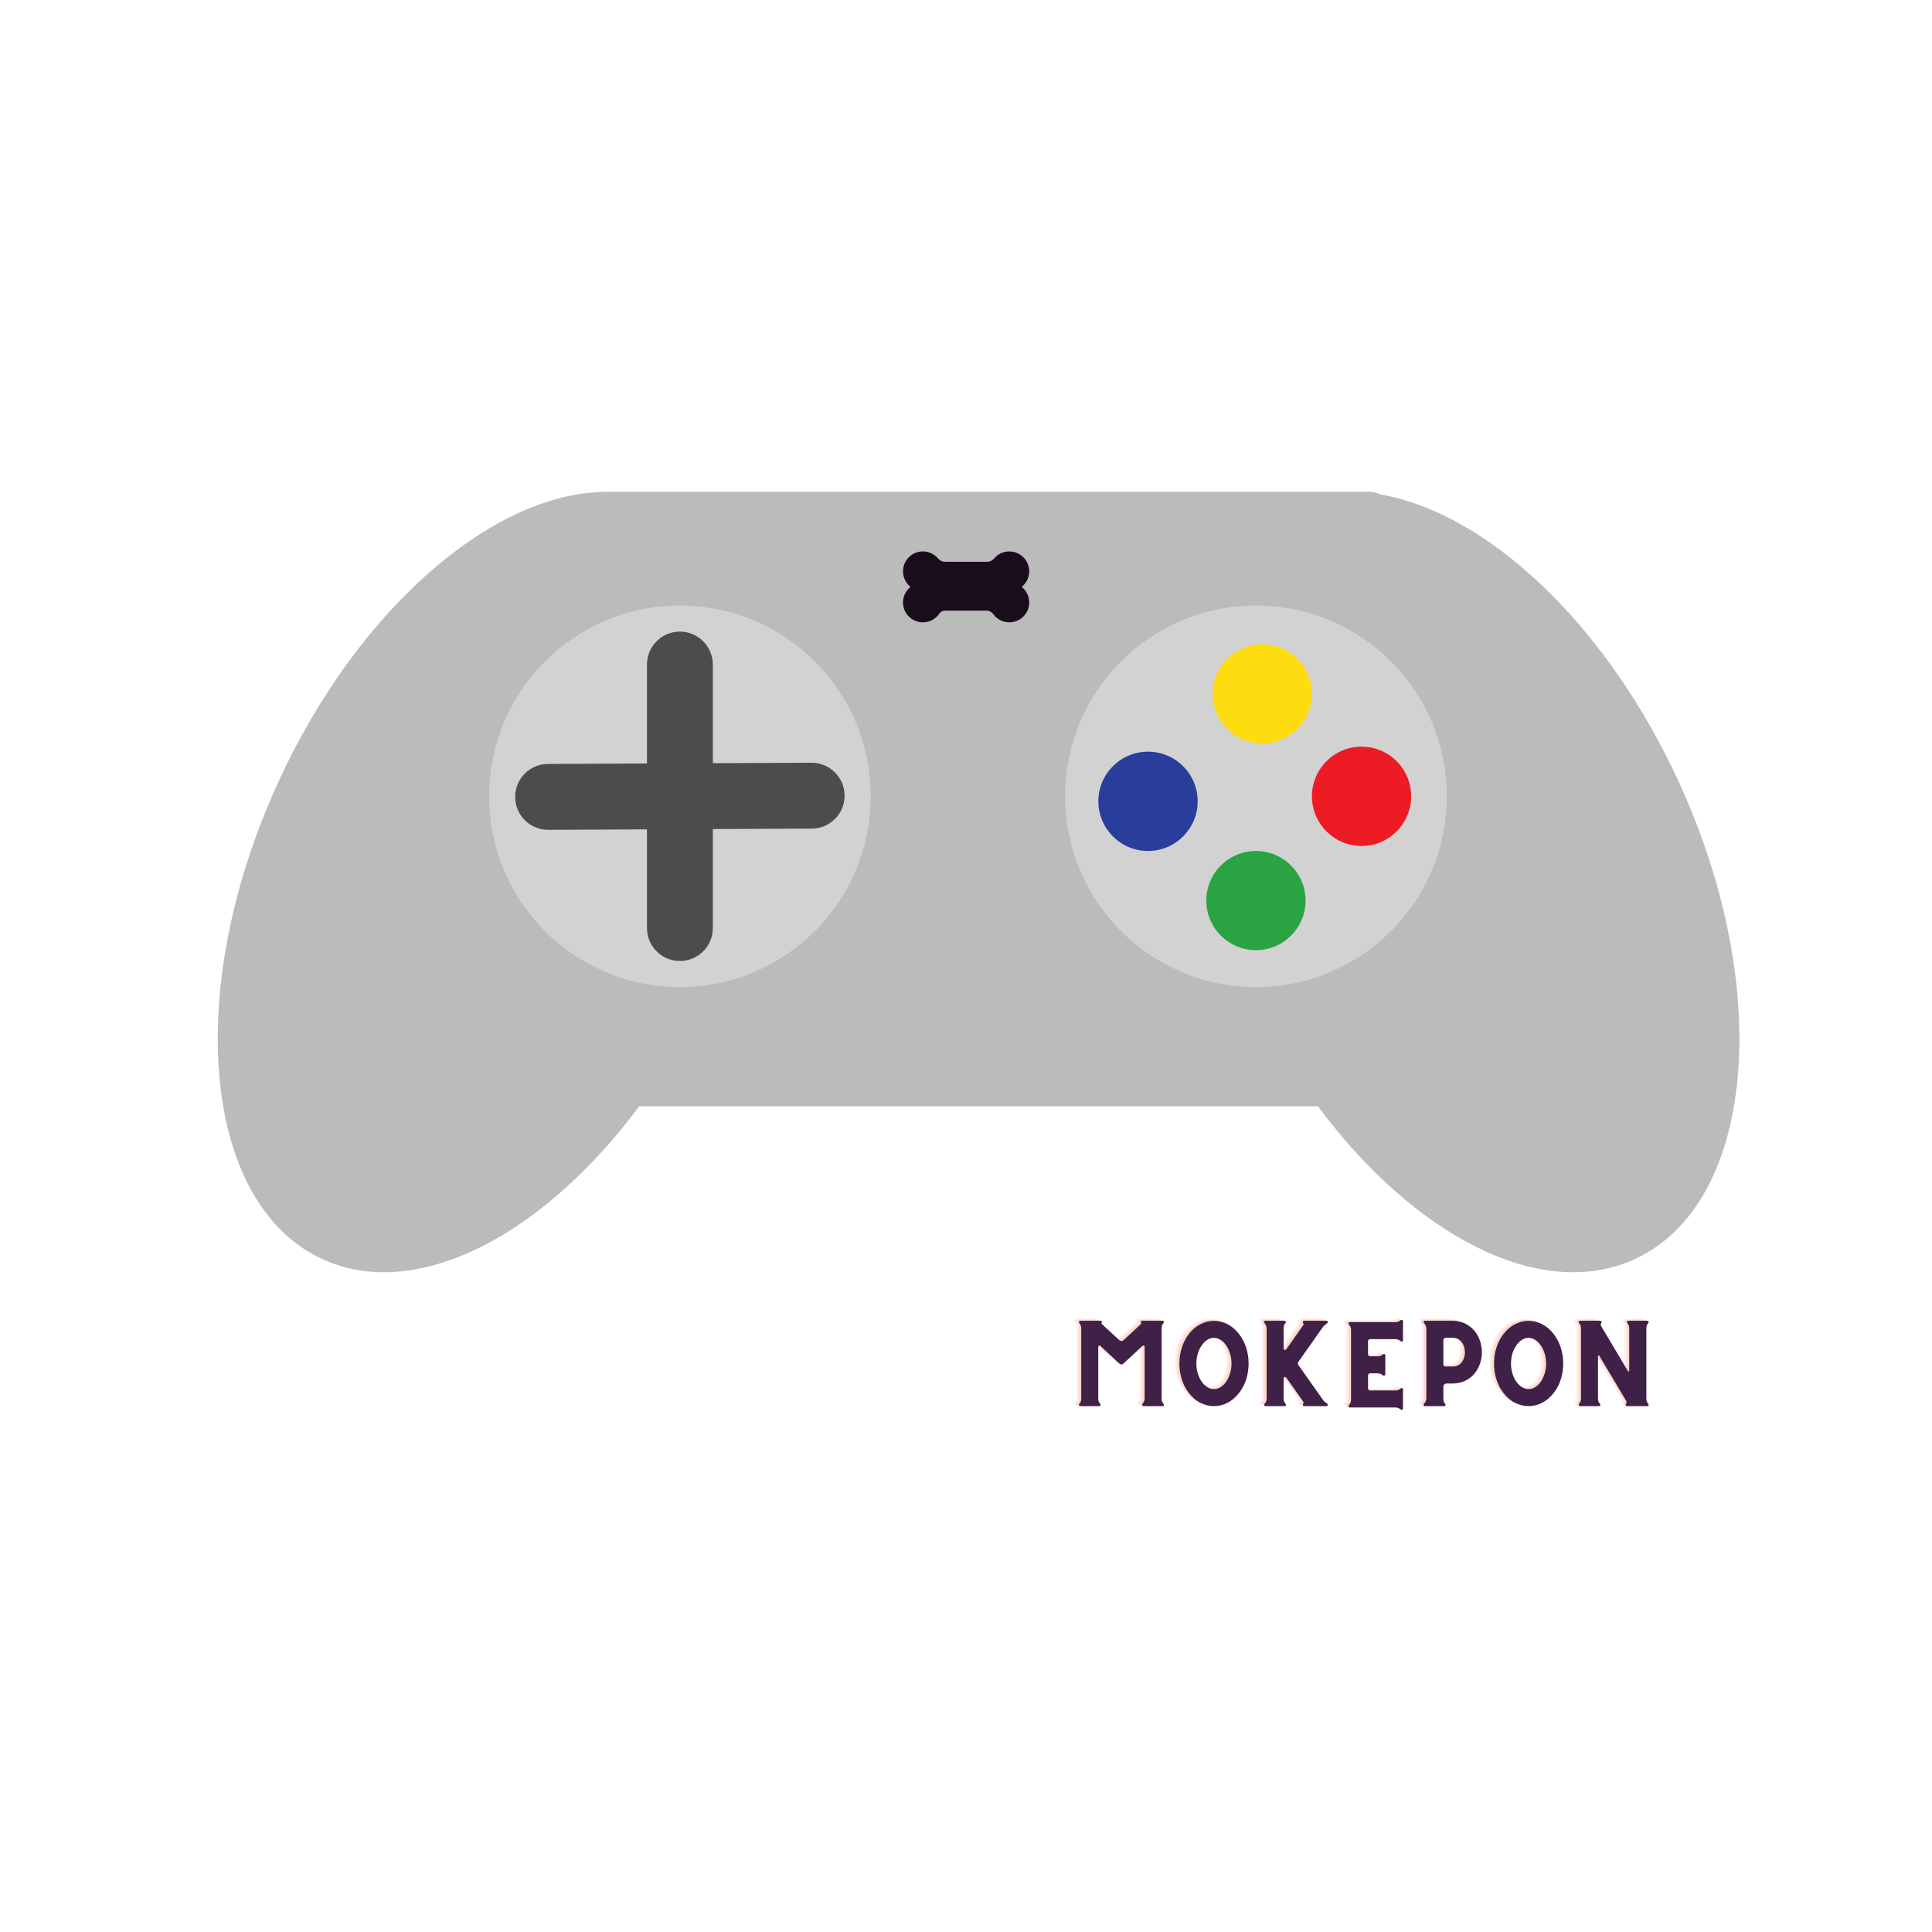<svg xmlns="http://www.w3.org/2000/svg" xmlns:xlink="http://www.w3.org/1999/xlink" width="1080" zoomAndPan="magnify" viewBox="0 0 810 810" height="1080" preserveAspectRatio="xMidYMid meet" version="1.0"><defs><g/><clipPath id="id1"><path d="M 91 206.125 L 730 206.125 L 730 534 L 91 534 Z M 91 206.125 " clip-rule="nonzero"/></clipPath><clipPath id="id2"><path d="M 378.035 231 L 432 231 L 432 261 L 378.035 261 Z M 378.035 231 " clip-rule="nonzero"/></clipPath></defs><g clip-path="url(#id1)"><path fill="#bcbbbc" d="M 703.973 328.105 C 673.297 261.145 623.109 214.875 578.703 207.309 C 577.242 206.609 575.684 206.199 574.031 206.199 L 253.121 206.199 L 252.742 206.23 C 205.855 207.375 149.754 255.586 116.57 328.105 C 76.586 415.438 84.945 504.93 135.262 527.941 C 174.453 545.895 227.566 518.215 268 463.809 L 552.543 463.809 C 592.977 518.215 646.09 545.895 685.281 527.941 C 735.598 504.93 743.957 415.438 703.973 328.105 " fill-opacity="1" fill-rule="nonzero"/></g><path fill="#d3d2d2" d="M 365.039 333.859 C 365.039 378.031 329.219 413.816 285.035 413.816 C 240.852 413.816 205.062 378.031 205.062 333.859 C 205.062 289.684 240.852 253.867 285.035 253.867 C 329.219 253.867 365.039 289.684 365.039 333.859 " fill-opacity="1" fill-rule="nonzero"/><path fill="#d3d2d2" d="M 606.578 333.859 C 606.578 378.031 570.758 413.816 526.574 413.816 C 482.395 413.816 446.57 378.031 446.57 333.859 C 446.57 289.684 482.395 253.867 526.574 253.867 C 570.758 253.867 606.578 289.684 606.578 333.859 " fill-opacity="1" fill-rule="nonzero"/><path fill="#fddd0f" d="M 550.031 290.891 C 550.031 302.395 540.719 311.707 529.215 311.707 C 517.738 311.707 508.426 302.395 508.426 290.891 C 508.426 279.418 517.738 270.109 529.215 270.109 C 540.719 270.109 550.031 279.418 550.031 290.891 " fill-opacity="1" fill-rule="nonzero"/><path fill="#2aa442" d="M 547.363 377.555 C 547.363 389.059 538.051 398.371 526.574 398.371 C 515.07 398.371 505.754 389.059 505.754 377.555 C 505.754 366.082 515.07 356.773 526.574 356.773 C 538.051 356.773 547.363 366.082 547.363 377.555 " fill-opacity="1" fill-rule="nonzero"/><path fill="#293d9b" d="M 502.133 335.957 C 502.133 347.43 492.785 356.773 481.312 356.773 C 469.805 356.773 460.492 347.43 460.492 335.957 C 460.492 324.453 469.805 315.141 481.312 315.141 C 492.785 315.141 502.133 324.453 502.133 335.957 " fill-opacity="1" fill-rule="nonzero"/><path fill="#ec1b24" d="M 591.641 333.859 C 591.641 345.332 582.328 354.676 570.852 354.676 C 559.348 354.676 550.031 345.332 550.031 333.859 C 550.031 322.355 559.348 313.043 570.852 313.043 C 582.328 313.043 591.641 322.355 591.641 333.859 " fill-opacity="1" fill-rule="nonzero"/><path fill="#4e4b4c" d="M 340.277 319.781 L 340.215 319.781 L 298.863 319.969 L 298.863 278.625 C 298.863 270.996 292.664 264.801 285.035 264.801 C 277.406 264.801 271.242 270.996 271.242 278.625 L 271.242 320.098 L 229.727 320.289 C 222.102 320.32 215.934 326.516 215.996 334.145 C 215.996 341.773 222.195 347.906 229.793 347.906 L 229.855 347.906 L 271.242 347.715 L 271.242 389.094 C 271.242 396.719 277.406 402.887 285.035 402.887 C 292.664 402.887 298.863 396.719 298.863 389.094 L 298.863 347.586 L 340.344 347.398 C 347.973 347.363 354.137 341.168 354.105 333.539 C 354.043 325.945 347.875 319.781 340.277 319.781 " fill-opacity="1" fill-rule="nonzero"/><g clip-path="url(#id2)"><path fill="#190d1b" d="M 428.348 246.051 C 428.801 245.688 429.215 245.281 429.586 244.832 C 429.957 244.383 430.277 243.898 430.547 243.383 C 430.816 242.863 431.031 242.324 431.188 241.766 C 431.344 241.203 431.438 240.633 431.477 240.051 C 431.512 239.469 431.488 238.887 431.406 238.312 C 431.32 237.734 431.176 237.172 430.973 236.625 C 430.773 236.082 430.516 235.562 430.203 235.066 C 429.891 234.574 429.535 234.121 429.125 233.703 C 428.719 233.285 428.273 232.914 427.789 232.59 C 427.305 232.266 426.793 231.996 426.254 231.781 C 425.711 231.562 425.152 231.406 424.582 231.309 C 424.008 231.207 423.43 231.168 422.848 231.191 C 422.266 231.211 421.691 231.293 421.125 231.438 C 420.562 231.578 420.016 231.777 419.492 232.035 C 418.969 232.293 418.48 232.598 418.02 232.957 C 417.562 233.316 417.145 233.723 416.773 234.168 C 416.41 234.602 415.973 234.938 415.461 235.176 C 414.949 235.414 414.414 235.535 413.848 235.535 L 396.18 235.535 C 395.633 235.535 395.113 235.422 394.617 235.188 C 394.121 234.957 393.699 234.629 393.348 234.207 C 392.977 233.758 392.562 233.352 392.105 232.988 C 391.648 232.625 391.156 232.312 390.633 232.055 C 390.113 231.793 389.566 231.594 389.004 231.445 C 388.438 231.301 387.863 231.215 387.281 231.191 C 386.695 231.168 386.117 231.203 385.543 231.301 C 384.965 231.398 384.406 231.555 383.863 231.766 C 383.32 231.98 382.809 232.25 382.32 232.574 C 381.836 232.895 381.387 233.266 380.977 233.684 C 380.57 234.102 380.207 234.555 379.895 235.047 C 379.582 235.539 379.324 236.059 379.117 236.609 C 378.914 237.156 378.77 237.719 378.684 238.293 C 378.598 238.871 378.574 239.453 378.609 240.035 C 378.645 240.617 378.738 241.191 378.895 241.754 C 379.051 242.316 379.266 242.855 379.535 243.375 C 379.805 243.895 380.125 244.379 380.496 244.828 C 380.867 245.277 381.281 245.688 381.738 246.051 C 381.27 246.422 380.844 246.84 380.465 247.305 C 380.086 247.77 379.758 248.27 379.488 248.805 C 379.215 249.336 379.004 249.895 378.852 250.477 C 378.699 251.055 378.613 251.645 378.59 252.246 C 378.566 252.844 378.605 253.438 378.707 254.031 C 378.812 254.621 378.977 255.195 379.207 255.75 C 379.434 256.305 379.719 256.828 380.059 257.32 C 380.398 257.816 380.789 258.266 381.227 258.676 C 381.664 259.086 382.141 259.441 382.656 259.75 C 383.172 260.055 383.715 260.305 384.281 260.492 C 384.852 260.684 385.434 260.809 386.027 260.875 C 386.625 260.938 387.223 260.938 387.816 260.871 C 388.414 260.809 388.996 260.68 389.562 260.488 C 390.133 260.297 390.672 260.051 391.188 259.742 C 391.703 259.434 392.18 259.074 392.617 258.664 C 393.055 258.254 393.441 257.801 393.781 257.309 C 394.062 256.902 394.422 256.586 394.859 256.359 C 395.293 256.129 395.758 256.016 396.254 256.016 L 413.594 256.016 C 414.145 256.012 414.668 256.137 415.16 256.383 C 415.652 256.633 416.062 256.98 416.387 257.426 C 416.734 257.914 417.125 258.355 417.566 258.758 C 418.012 259.156 418.488 259.508 419.004 259.805 C 419.523 260.105 420.066 260.344 420.633 260.527 C 421.199 260.707 421.781 260.828 422.375 260.883 C 422.969 260.941 423.562 260.934 424.156 260.863 C 424.746 260.793 425.324 260.66 425.887 260.465 C 426.453 260.27 426.988 260.02 427.5 259.707 C 428.008 259.398 428.48 259.039 428.91 258.625 C 429.344 258.215 429.727 257.762 430.062 257.27 C 430.398 256.777 430.676 256.254 430.898 255.699 C 431.121 255.145 431.285 254.574 431.383 253.984 C 431.484 253.398 431.523 252.805 431.496 252.211 C 431.469 251.613 431.379 251.027 431.227 250.449 C 431.074 249.871 430.859 249.32 430.59 248.785 C 430.316 248.254 429.992 247.758 429.613 247.297 C 429.238 246.836 428.812 246.422 428.348 246.051 Z M 428.348 246.051 " fill-opacity="1" fill-rule="nonzero"/></g><g fill="#ffc1b2" fill-opacity="0.302"><g transform="translate(446.121, 588.712)"><g><path d="M 38.988 -3.023 L 38.988 -32.762 C 38.988 -33.551 39.238 -34.273 39.816 -34.883 C 39.961 -35.062 39.996 -35.242 39.926 -35.461 C 39.816 -35.676 39.672 -35.785 39.457 -35.785 L 31.859 -35.785 L 31.824 -35.746 L 31.824 -35.785 L 30.852 -35.785 C 30.602 -35.785 30.422 -35.676 30.348 -35.461 C 30.238 -35.242 30.238 -35.062 30.383 -34.883 C 30.527 -34.668 30.492 -34.523 30.348 -34.414 L 22.934 -27.574 C 22.68 -27.359 22.391 -27.289 22.105 -27.289 C 21.816 -27.289 21.562 -27.359 21.348 -27.574 L 13.824 -34.488 C 13.68 -34.598 13.68 -34.703 13.824 -34.848 C 13.969 -35.027 14.004 -35.242 13.934 -35.461 C 13.824 -35.676 13.645 -35.785 13.391 -35.785 L 4.895 -35.785 C 4.645 -35.785 4.465 -35.676 4.391 -35.461 C 4.285 -35.242 4.285 -35.062 4.43 -34.883 L 4.465 -34.848 C 5.004 -34.234 5.293 -33.516 5.293 -32.723 L 5.293 -3.059 C 5.293 -2.23 5.004 -1.512 4.465 -0.938 L 4.43 -0.898 C 4.285 -0.684 4.285 -0.504 4.391 -0.289 C 4.465 -0.07 4.645 0 4.895 0 L 12.852 0 C 13.066 0 13.246 -0.07 13.355 -0.289 C 13.43 -0.504 13.43 -0.684 13.32 -0.898 L 13.246 -0.973 C 12.672 -1.547 12.422 -2.27 12.422 -3.098 L 12.422 -24.91 C 12.422 -25.129 12.492 -25.273 12.707 -25.344 C 12.926 -25.414 13.105 -25.414 13.285 -25.273 L 21.348 -17.785 C 21.562 -17.566 21.816 -17.461 22.141 -17.461 C 22.43 -17.461 22.715 -17.566 22.934 -17.785 L 30.996 -25.273 C 31.141 -25.414 31.32 -25.414 31.535 -25.344 C 31.754 -25.273 31.859 -25.129 31.859 -24.91 L 31.859 -3.133 C 31.859 -2.34 31.57 -1.621 30.996 -1.008 L 30.926 -0.898 C 30.781 -0.684 30.781 -0.504 30.887 -0.289 C 30.961 -0.07 31.141 0 31.391 0 L 39.457 0 C 39.672 0 39.816 -0.07 39.926 -0.289 C 39.996 -0.504 39.961 -0.684 39.816 -0.898 C 39.238 -1.477 38.988 -2.195 38.988 -3.023 Z M 38.988 -3.023 "/></g></g></g><g fill="#ffc1b2" fill-opacity="0.302"><g transform="translate(490.401, 588.712)"><g><path d="M 27.215 -30.168 C 25.848 -31.969 24.227 -33.336 22.43 -34.309 C 20.594 -35.242 18.684 -35.746 16.668 -35.746 C 14.652 -35.746 12.707 -35.242 10.871 -34.309 C 9.035 -33.336 7.453 -31.969 6.086 -30.168 C 4.789 -28.477 3.816 -26.566 3.168 -24.48 C 2.484 -22.391 2.16 -20.16 2.16 -17.855 C 2.16 -15.551 2.484 -13.32 3.168 -11.23 C 3.816 -9.109 4.789 -7.234 6.086 -5.578 C 7.453 -3.781 9.035 -2.375 10.871 -1.441 C 12.707 -0.469 14.652 0 16.668 0 C 18.684 0 20.594 -0.469 22.43 -1.441 C 24.227 -2.375 25.848 -3.781 27.215 -5.578 C 28.512 -7.234 29.484 -9.109 30.168 -11.23 C 30.816 -13.32 31.176 -15.551 31.176 -17.855 C 31.176 -20.16 30.816 -22.391 30.168 -24.48 C 29.484 -26.566 28.512 -28.477 27.215 -30.168 Z M 16.668 -7.129 C 15.66 -7.129 14.688 -7.414 13.824 -7.992 C 12.926 -8.566 12.133 -9.324 11.484 -10.297 C 10.801 -11.27 10.262 -12.422 9.863 -13.715 C 9.469 -15.012 9.289 -16.379 9.289 -17.855 C 9.289 -19.297 9.469 -20.699 9.863 -21.996 C 10.262 -23.293 10.801 -24.406 11.484 -25.414 C 12.133 -26.387 12.926 -27.18 13.824 -27.758 C 14.688 -28.332 15.66 -28.621 16.668 -28.621 C 17.676 -28.621 18.613 -28.332 19.512 -27.758 C 20.375 -27.18 21.168 -26.387 21.816 -25.414 C 22.465 -24.406 23.004 -23.293 23.398 -21.996 C 23.797 -20.699 24.012 -19.297 24.012 -17.855 C 24.012 -16.379 23.797 -15.012 23.398 -13.715 C 23.004 -12.422 22.465 -11.27 21.816 -10.297 C 21.168 -9.324 20.375 -8.566 19.512 -7.992 C 18.613 -7.414 17.676 -7.129 16.668 -7.129 Z M 16.668 -7.129 "/></g></g></g><g fill="#ffc1b2" fill-opacity="0.302"><g transform="translate(523.737, 588.712)"><g><path d="M 30.816 -1.008 L 30.133 -1.547 C 29.629 -1.871 29.195 -2.305 28.836 -2.879 L 18.793 -17.102 C 18.574 -17.316 18.504 -17.605 18.504 -17.891 C 18.504 -18.18 18.574 -18.434 18.793 -18.684 L 28.836 -32.941 C 29.195 -33.406 29.629 -33.875 30.168 -34.309 L 30.816 -34.777 C 31.031 -34.957 31.105 -35.207 30.996 -35.496 C 30.852 -35.676 30.672 -35.785 30.492 -35.785 L 21.133 -35.785 C 20.879 -35.785 20.699 -35.676 20.629 -35.461 C 20.52 -35.242 20.52 -35.062 20.664 -34.883 L 20.699 -34.848 C 20.914 -34.559 20.953 -34.273 20.773 -33.984 L 13.645 -23.832 C 13.43 -23.578 13.211 -23.508 12.926 -23.578 C 12.637 -23.652 12.527 -23.867 12.527 -24.191 L 12.527 -32.867 C 12.527 -33.59 12.781 -34.273 13.32 -34.848 C 13.465 -35.027 13.5 -35.242 13.43 -35.461 C 13.32 -35.676 13.141 -35.785 12.926 -35.785 L 4.859 -35.785 C 4.609 -35.785 4.43 -35.676 4.355 -35.461 C 4.246 -35.242 4.285 -35.062 4.465 -34.883 C 5.074 -34.199 5.398 -33.406 5.398 -32.473 L 5.398 -3.133 C 5.398 -2.305 5.113 -1.586 4.57 -1.008 L 4.465 -0.898 C 4.32 -0.684 4.32 -0.504 4.43 -0.289 C 4.5 -0.07 4.68 0 4.934 0 L 12.996 0 C 13.211 0 13.391 -0.109 13.465 -0.324 C 13.535 -0.539 13.535 -0.719 13.391 -0.898 C 12.816 -1.512 12.527 -2.23 12.527 -3.023 L 12.527 -11.629 C 12.527 -11.914 12.637 -12.098 12.926 -12.203 C 13.211 -12.277 13.43 -12.203 13.645 -11.953 L 20.773 -1.836 C 20.953 -1.477 20.914 -1.188 20.699 -0.973 L 20.664 -0.898 C 20.52 -0.684 20.52 -0.504 20.629 -0.289 C 20.699 -0.07 20.879 0 21.133 0 L 30.492 0 C 30.707 0 30.852 -0.109 30.996 -0.324 C 31.031 -0.434 31.031 -0.539 31.031 -0.684 C 30.996 -0.828 30.926 -0.938 30.816 -1.008 Z M 30.816 -1.008 "/></g></g></g><g fill="#ffc1b2" fill-opacity="0.302"><g transform="translate(559.125, 588.712)"><g><path d="M 26.207 -36.035 C 25.598 -35.461 24.875 -35.207 24.086 -35.207 L 4.895 -35.207 C 4.645 -35.207 4.465 -35.102 4.391 -34.883 C 4.285 -34.668 4.285 -34.488 4.43 -34.309 L 4.535 -34.199 C 5.113 -33.551 5.398 -32.797 5.398 -31.934 L 5.398 -2.699 C 5.398 -2.27 5.328 -1.871 5.184 -1.477 C 5.039 -1.078 4.824 -0.719 4.535 -0.434 L 4.43 -0.324 C 4.285 -0.109 4.285 0.07 4.391 0.289 C 4.465 0.504 4.645 0.574 4.895 0.574 L 24.086 0.574 C 24.875 0.574 25.598 0.863 26.207 1.402 C 26.387 1.586 26.605 1.621 26.82 1.512 C 27.035 1.441 27.18 1.262 27.18 0.973 L 27.18 -7.055 C 27.18 -7.273 27.07 -7.453 26.855 -7.559 C 26.641 -7.633 26.426 -7.598 26.281 -7.453 C 25.633 -6.84 24.875 -6.551 24.012 -6.551 L 13.43 -6.551 C 13.176 -6.551 12.961 -6.625 12.781 -6.805 C 12.602 -6.949 12.527 -7.164 12.527 -7.453 L 12.527 -12.852 C 12.527 -13.105 12.602 -13.32 12.781 -13.5 C 12.961 -13.645 13.176 -13.754 13.43 -13.754 L 16.598 -13.754 C 17.461 -13.754 18.215 -13.43 18.863 -12.852 C 19.043 -12.707 19.223 -12.707 19.441 -12.816 C 19.656 -12.926 19.766 -13.105 19.766 -13.32 L 19.766 -21.312 C 19.766 -21.527 19.656 -21.672 19.441 -21.781 C 19.223 -21.887 19.043 -21.887 18.863 -21.781 C 18.215 -21.168 17.461 -20.879 16.598 -20.879 L 13.43 -20.879 C 13.176 -20.879 12.961 -20.953 12.781 -21.133 C 12.602 -21.277 12.527 -21.492 12.527 -21.781 L 12.527 -27.18 C 12.527 -27.434 12.602 -27.648 12.781 -27.828 C 12.961 -27.973 13.176 -28.078 13.43 -28.078 L 24.012 -28.078 C 24.875 -28.078 25.633 -27.758 26.281 -27.18 C 26.426 -27 26.641 -26.965 26.855 -27.07 C 27.07 -27.145 27.18 -27.324 27.18 -27.574 L 27.18 -35.641 C 27.18 -35.855 27.035 -36.035 26.82 -36.145 C 26.605 -36.215 26.387 -36.18 26.207 -36.035 Z M 26.207 -36.035 "/></g></g></g><g fill="#ffc1b2" fill-opacity="0.302"><g transform="translate(590.625, 588.712)"><g><path d="M 25.738 -31.465 C 24.59 -32.832 23.184 -33.91 21.602 -34.668 C 19.98 -35.387 18.215 -35.785 16.344 -35.785 L 4.859 -35.785 C 4.609 -35.785 4.43 -35.676 4.355 -35.461 C 4.246 -35.242 4.285 -35.062 4.465 -34.883 C 5.113 -34.164 5.473 -33.301 5.473 -32.328 L 5.473 -3.457 C 5.473 -2.449 5.113 -1.621 4.465 -0.898 C 4.285 -0.684 4.246 -0.504 4.355 -0.289 C 4.43 -0.07 4.609 0 4.859 0 L 12.996 0 C 13.211 0 13.391 -0.07 13.465 -0.289 C 13.535 -0.504 13.535 -0.684 13.391 -0.898 C 12.852 -1.477 12.602 -2.125 12.602 -2.844 L 12.602 -8.102 C 12.602 -8.461 12.707 -8.785 12.996 -9.07 C 13.246 -9.324 13.57 -9.469 13.969 -9.469 L 16.344 -9.469 C 18.215 -9.469 19.98 -9.828 21.602 -10.547 C 23.184 -11.27 24.59 -12.348 25.738 -13.754 C 26.711 -14.941 27.469 -16.309 27.973 -17.82 C 28.477 -19.332 28.766 -20.914 28.766 -22.57 C 28.766 -24.227 28.477 -25.848 27.973 -27.359 C 27.469 -28.871 26.711 -30.238 25.738 -31.465 Z M 20.23 -18.289 C 19.332 -17.137 18.035 -16.598 16.344 -16.598 L 13.609 -16.598 C 13.32 -16.598 13.105 -16.668 12.887 -16.883 C 12.672 -17.062 12.602 -17.281 12.602 -17.566 L 12.602 -27.648 C 12.602 -27.898 12.672 -28.117 12.887 -28.332 C 13.105 -28.547 13.32 -28.656 13.609 -28.656 L 16.344 -28.656 C 17.641 -28.656 18.613 -28.367 19.332 -27.793 C 20.051 -27.215 20.555 -26.566 20.914 -25.848 C 21.238 -25.129 21.457 -24.445 21.527 -23.797 C 21.602 -23.148 21.637 -22.715 21.637 -22.57 C 21.637 -21.707 21.492 -20.914 21.277 -20.195 C 21.023 -19.477 20.664 -18.828 20.23 -18.289 Z M 20.23 -18.289 "/></g></g></g><g fill="#ffc1b2" fill-opacity="0.302"><g transform="translate(622.305, 588.712)"><g><path d="M 27.215 -30.168 C 25.848 -31.969 24.227 -33.336 22.43 -34.309 C 20.594 -35.242 18.684 -35.746 16.668 -35.746 C 14.652 -35.746 12.707 -35.242 10.871 -34.309 C 9.035 -33.336 7.453 -31.969 6.086 -30.168 C 4.789 -28.477 3.816 -26.566 3.168 -24.48 C 2.484 -22.391 2.16 -20.16 2.16 -17.855 C 2.16 -15.551 2.484 -13.32 3.168 -11.23 C 3.816 -9.109 4.789 -7.234 6.086 -5.578 C 7.453 -3.781 9.035 -2.375 10.871 -1.441 C 12.707 -0.469 14.652 0 16.668 0 C 18.684 0 20.594 -0.469 22.43 -1.441 C 24.227 -2.375 25.848 -3.781 27.215 -5.578 C 28.512 -7.234 29.484 -9.109 30.168 -11.23 C 30.816 -13.32 31.176 -15.551 31.176 -17.855 C 31.176 -20.16 30.816 -22.391 30.168 -24.48 C 29.484 -26.566 28.512 -28.477 27.215 -30.168 Z M 16.668 -7.129 C 15.66 -7.129 14.688 -7.414 13.824 -7.992 C 12.926 -8.566 12.133 -9.324 11.484 -10.297 C 10.801 -11.27 10.262 -12.422 9.863 -13.715 C 9.469 -15.012 9.289 -16.379 9.289 -17.855 C 9.289 -19.297 9.469 -20.699 9.863 -21.996 C 10.262 -23.293 10.801 -24.406 11.484 -25.414 C 12.133 -26.387 12.926 -27.18 13.824 -27.758 C 14.688 -28.332 15.66 -28.621 16.668 -28.621 C 17.676 -28.621 18.613 -28.332 19.512 -27.758 C 20.375 -27.18 21.168 -26.387 21.816 -25.414 C 22.465 -24.406 23.004 -23.293 23.398 -21.996 C 23.797 -20.699 24.012 -19.297 24.012 -17.855 C 24.012 -16.379 23.797 -15.012 23.398 -13.715 C 23.004 -12.422 22.465 -11.27 21.816 -10.297 C 21.168 -9.324 20.375 -8.566 19.512 -7.992 C 18.613 -7.414 17.676 -7.129 16.668 -7.129 Z M 16.668 -7.129 "/></g></g></g><g fill="#ffc1b2" fill-opacity="0.302"><g transform="translate(655.641, 588.712)"><g><path d="M 33.551 -0.898 L 33.516 -0.938 C 32.941 -1.512 32.688 -2.23 32.688 -3.098 L 32.688 -32.688 C 32.688 -33.516 32.941 -34.234 33.516 -34.848 L 33.551 -34.883 C 33.66 -35.062 33.66 -35.242 33.59 -35.461 C 33.48 -35.676 33.301 -35.785 33.086 -35.785 L 25.129 -35.785 C 24.875 -35.785 24.695 -35.676 24.625 -35.461 C 24.516 -35.242 24.516 -35.062 24.66 -34.883 L 24.695 -34.848 C 25.234 -34.234 25.523 -33.516 25.523 -32.688 L 25.523 -14.797 C 25.523 -14.652 25.453 -14.543 25.309 -14.508 C 25.164 -14.473 25.055 -14.508 24.984 -14.652 L 13.715 -33.59 C 13.43 -34.02 13.5 -34.453 13.859 -34.883 C 13.969 -35.062 13.969 -35.242 13.895 -35.461 C 13.789 -35.676 13.609 -35.785 13.391 -35.785 L 12.422 -35.785 L 12.422 -35.746 L 12.422 -35.785 L 4.895 -35.785 C 4.645 -35.785 4.465 -35.676 4.391 -35.461 C 4.285 -35.242 4.285 -35.062 4.43 -34.883 C 5.004 -34.234 5.293 -33.516 5.293 -32.723 L 5.293 -3.059 C 5.293 -2.23 5.004 -1.512 4.43 -0.898 C 4.285 -0.684 4.285 -0.504 4.391 -0.289 C 4.465 -0.07 4.645 0 4.895 0 L 12.852 0 C 13.066 0 13.246 -0.07 13.355 -0.289 C 13.43 -0.504 13.43 -0.684 13.32 -0.898 L 13.246 -0.973 C 12.672 -1.547 12.422 -2.27 12.422 -3.133 L 12.422 -20.988 C 12.422 -21.133 12.457 -21.203 12.602 -21.238 C 12.742 -21.277 12.852 -21.238 12.961 -21.133 L 24.266 -2.16 C 24.48 -1.691 24.445 -1.262 24.121 -0.898 C 23.977 -0.684 23.977 -0.504 24.086 -0.289 C 24.156 -0.07 24.336 0 24.59 0 L 33.086 0 C 33.301 0 33.48 -0.07 33.59 -0.289 C 33.66 -0.504 33.66 -0.684 33.551 -0.898 Z M 33.551 -0.898 "/></g></g></g><g fill="#ffc1b2" fill-opacity="0.502"><g transform="translate(447.074, 589.117)"><g><path d="M 38.988 -3.023 L 38.988 -32.762 C 38.988 -33.551 39.238 -34.273 39.816 -34.883 C 39.961 -35.062 39.996 -35.242 39.926 -35.461 C 39.816 -35.676 39.672 -35.785 39.457 -35.785 L 31.859 -35.785 L 31.824 -35.746 L 31.824 -35.785 L 30.852 -35.785 C 30.602 -35.785 30.422 -35.676 30.348 -35.461 C 30.238 -35.242 30.238 -35.062 30.383 -34.883 C 30.527 -34.668 30.492 -34.523 30.348 -34.414 L 22.934 -27.574 C 22.68 -27.359 22.391 -27.289 22.105 -27.289 C 21.816 -27.289 21.562 -27.359 21.348 -27.574 L 13.824 -34.488 C 13.68 -34.598 13.68 -34.703 13.824 -34.848 C 13.969 -35.027 14.004 -35.242 13.934 -35.461 C 13.824 -35.676 13.645 -35.785 13.391 -35.785 L 4.895 -35.785 C 4.645 -35.785 4.465 -35.676 4.391 -35.461 C 4.285 -35.242 4.285 -35.062 4.43 -34.883 L 4.465 -34.848 C 5.004 -34.234 5.293 -33.516 5.293 -32.723 L 5.293 -3.059 C 5.293 -2.23 5.004 -1.512 4.465 -0.938 L 4.43 -0.898 C 4.285 -0.684 4.285 -0.504 4.391 -0.289 C 4.465 -0.07 4.645 0 4.895 0 L 12.852 0 C 13.066 0 13.246 -0.07 13.355 -0.289 C 13.43 -0.504 13.43 -0.684 13.32 -0.898 L 13.246 -0.973 C 12.672 -1.547 12.422 -2.27 12.422 -3.098 L 12.422 -24.91 C 12.422 -25.129 12.492 -25.273 12.707 -25.344 C 12.926 -25.414 13.105 -25.414 13.285 -25.273 L 21.348 -17.785 C 21.562 -17.566 21.816 -17.461 22.141 -17.461 C 22.43 -17.461 22.715 -17.566 22.934 -17.785 L 30.996 -25.273 C 31.141 -25.414 31.32 -25.414 31.535 -25.344 C 31.754 -25.273 31.859 -25.129 31.859 -24.91 L 31.859 -3.133 C 31.859 -2.34 31.57 -1.621 30.996 -1.008 L 30.926 -0.898 C 30.781 -0.684 30.781 -0.504 30.887 -0.289 C 30.961 -0.07 31.141 0 31.391 0 L 39.457 0 C 39.672 0 39.816 -0.07 39.926 -0.289 C 39.996 -0.504 39.961 -0.684 39.816 -0.898 C 39.238 -1.477 38.988 -2.195 38.988 -3.023 Z M 38.988 -3.023 "/></g></g></g><g fill="#ffc1b2" fill-opacity="0.502"><g transform="translate(491.354, 589.117)"><g><path d="M 27.215 -30.168 C 25.848 -31.969 24.227 -33.336 22.43 -34.309 C 20.594 -35.242 18.684 -35.746 16.668 -35.746 C 14.652 -35.746 12.707 -35.242 10.871 -34.309 C 9.035 -33.336 7.453 -31.969 6.086 -30.168 C 4.789 -28.477 3.816 -26.566 3.168 -24.48 C 2.484 -22.391 2.16 -20.16 2.16 -17.855 C 2.16 -15.551 2.484 -13.32 3.168 -11.23 C 3.816 -9.109 4.789 -7.234 6.086 -5.578 C 7.453 -3.781 9.035 -2.375 10.871 -1.441 C 12.707 -0.469 14.652 0 16.668 0 C 18.684 0 20.594 -0.469 22.43 -1.441 C 24.227 -2.375 25.848 -3.781 27.215 -5.578 C 28.512 -7.234 29.484 -9.109 30.168 -11.23 C 30.816 -13.32 31.176 -15.551 31.176 -17.855 C 31.176 -20.16 30.816 -22.391 30.168 -24.48 C 29.484 -26.566 28.512 -28.477 27.215 -30.168 Z M 16.668 -7.129 C 15.66 -7.129 14.688 -7.414 13.824 -7.992 C 12.926 -8.566 12.133 -9.324 11.484 -10.297 C 10.801 -11.27 10.262 -12.422 9.863 -13.715 C 9.469 -15.012 9.289 -16.379 9.289 -17.855 C 9.289 -19.297 9.469 -20.699 9.863 -21.996 C 10.262 -23.293 10.801 -24.406 11.484 -25.414 C 12.133 -26.387 12.926 -27.18 13.824 -27.758 C 14.688 -28.332 15.66 -28.621 16.668 -28.621 C 17.676 -28.621 18.613 -28.332 19.512 -27.758 C 20.375 -27.18 21.168 -26.387 21.816 -25.414 C 22.465 -24.406 23.004 -23.293 23.398 -21.996 C 23.797 -20.699 24.012 -19.297 24.012 -17.855 C 24.012 -16.379 23.797 -15.012 23.398 -13.715 C 23.004 -12.422 22.465 -11.27 21.816 -10.297 C 21.168 -9.324 20.375 -8.566 19.512 -7.992 C 18.613 -7.414 17.676 -7.129 16.668 -7.129 Z M 16.668 -7.129 "/></g></g></g><g fill="#ffc1b2" fill-opacity="0.502"><g transform="translate(524.69, 589.117)"><g><path d="M 30.816 -1.008 L 30.133 -1.547 C 29.629 -1.871 29.195 -2.305 28.836 -2.879 L 18.793 -17.102 C 18.574 -17.316 18.504 -17.605 18.504 -17.891 C 18.504 -18.18 18.574 -18.434 18.793 -18.684 L 28.836 -32.941 C 29.195 -33.406 29.629 -33.875 30.168 -34.309 L 30.816 -34.777 C 31.031 -34.957 31.105 -35.207 30.996 -35.496 C 30.852 -35.676 30.672 -35.785 30.492 -35.785 L 21.133 -35.785 C 20.879 -35.785 20.699 -35.676 20.629 -35.461 C 20.52 -35.242 20.52 -35.062 20.664 -34.883 L 20.699 -34.848 C 20.914 -34.559 20.953 -34.273 20.773 -33.984 L 13.645 -23.832 C 13.43 -23.578 13.211 -23.508 12.926 -23.578 C 12.637 -23.652 12.527 -23.867 12.527 -24.191 L 12.527 -32.867 C 12.527 -33.59 12.781 -34.273 13.32 -34.848 C 13.465 -35.027 13.5 -35.242 13.43 -35.461 C 13.32 -35.676 13.141 -35.785 12.926 -35.785 L 4.859 -35.785 C 4.609 -35.785 4.43 -35.676 4.355 -35.461 C 4.246 -35.242 4.285 -35.062 4.465 -34.883 C 5.074 -34.199 5.398 -33.406 5.398 -32.473 L 5.398 -3.133 C 5.398 -2.305 5.113 -1.586 4.57 -1.008 L 4.465 -0.898 C 4.32 -0.684 4.32 -0.504 4.43 -0.289 C 4.5 -0.07 4.68 0 4.934 0 L 12.996 0 C 13.211 0 13.391 -0.109 13.465 -0.324 C 13.535 -0.539 13.535 -0.719 13.391 -0.898 C 12.816 -1.512 12.527 -2.23 12.527 -3.023 L 12.527 -11.629 C 12.527 -11.914 12.637 -12.098 12.926 -12.203 C 13.211 -12.277 13.43 -12.203 13.645 -11.953 L 20.773 -1.836 C 20.953 -1.477 20.914 -1.188 20.699 -0.973 L 20.664 -0.898 C 20.52 -0.684 20.52 -0.504 20.629 -0.289 C 20.699 -0.07 20.879 0 21.133 0 L 30.492 0 C 30.707 0 30.852 -0.109 30.996 -0.324 C 31.031 -0.434 31.031 -0.539 31.031 -0.684 C 30.996 -0.828 30.926 -0.938 30.816 -1.008 Z M 30.816 -1.008 "/></g></g></g><g fill="#ffc1b2" fill-opacity="0.502"><g transform="translate(560.078, 589.117)"><g><path d="M 26.207 -36.035 C 25.598 -35.461 24.875 -35.207 24.086 -35.207 L 4.895 -35.207 C 4.645 -35.207 4.465 -35.102 4.391 -34.883 C 4.285 -34.668 4.285 -34.488 4.43 -34.309 L 4.535 -34.199 C 5.113 -33.551 5.398 -32.797 5.398 -31.934 L 5.398 -2.699 C 5.398 -2.27 5.328 -1.871 5.184 -1.477 C 5.039 -1.078 4.824 -0.719 4.535 -0.434 L 4.43 -0.324 C 4.285 -0.109 4.285 0.07 4.391 0.289 C 4.465 0.504 4.645 0.574 4.895 0.574 L 24.086 0.574 C 24.875 0.574 25.598 0.863 26.207 1.402 C 26.387 1.586 26.605 1.621 26.82 1.512 C 27.035 1.441 27.18 1.262 27.18 0.973 L 27.18 -7.055 C 27.18 -7.273 27.07 -7.453 26.855 -7.559 C 26.641 -7.633 26.426 -7.598 26.281 -7.453 C 25.633 -6.84 24.875 -6.551 24.012 -6.551 L 13.43 -6.551 C 13.176 -6.551 12.961 -6.625 12.781 -6.805 C 12.602 -6.949 12.527 -7.164 12.527 -7.453 L 12.527 -12.852 C 12.527 -13.105 12.602 -13.32 12.781 -13.5 C 12.961 -13.645 13.176 -13.754 13.43 -13.754 L 16.598 -13.754 C 17.461 -13.754 18.215 -13.43 18.863 -12.852 C 19.043 -12.707 19.223 -12.707 19.441 -12.816 C 19.656 -12.926 19.766 -13.105 19.766 -13.32 L 19.766 -21.312 C 19.766 -21.527 19.656 -21.672 19.441 -21.781 C 19.223 -21.887 19.043 -21.887 18.863 -21.781 C 18.215 -21.168 17.461 -20.879 16.598 -20.879 L 13.43 -20.879 C 13.176 -20.879 12.961 -20.953 12.781 -21.133 C 12.602 -21.277 12.527 -21.492 12.527 -21.781 L 12.527 -27.18 C 12.527 -27.434 12.602 -27.648 12.781 -27.828 C 12.961 -27.973 13.176 -28.078 13.43 -28.078 L 24.012 -28.078 C 24.875 -28.078 25.633 -27.758 26.281 -27.18 C 26.426 -27 26.641 -26.965 26.855 -27.07 C 27.07 -27.145 27.18 -27.324 27.18 -27.574 L 27.18 -35.641 C 27.18 -35.855 27.035 -36.035 26.82 -36.145 C 26.605 -36.215 26.387 -36.18 26.207 -36.035 Z M 26.207 -36.035 "/></g></g></g><g fill="#ffc1b2" fill-opacity="0.502"><g transform="translate(591.578, 589.117)"><g><path d="M 25.738 -31.465 C 24.59 -32.832 23.184 -33.91 21.602 -34.668 C 19.98 -35.387 18.215 -35.785 16.344 -35.785 L 4.859 -35.785 C 4.609 -35.785 4.43 -35.676 4.355 -35.461 C 4.246 -35.242 4.285 -35.062 4.465 -34.883 C 5.113 -34.164 5.473 -33.301 5.473 -32.328 L 5.473 -3.457 C 5.473 -2.449 5.113 -1.621 4.465 -0.898 C 4.285 -0.684 4.246 -0.504 4.355 -0.289 C 4.43 -0.07 4.609 0 4.859 0 L 12.996 0 C 13.211 0 13.391 -0.07 13.465 -0.289 C 13.535 -0.504 13.535 -0.684 13.391 -0.898 C 12.852 -1.477 12.602 -2.125 12.602 -2.844 L 12.602 -8.102 C 12.602 -8.461 12.707 -8.785 12.996 -9.07 C 13.246 -9.324 13.57 -9.469 13.969 -9.469 L 16.344 -9.469 C 18.215 -9.469 19.98 -9.828 21.602 -10.547 C 23.184 -11.27 24.59 -12.348 25.738 -13.754 C 26.711 -14.941 27.469 -16.309 27.973 -17.82 C 28.477 -19.332 28.766 -20.914 28.766 -22.57 C 28.766 -24.227 28.477 -25.848 27.973 -27.359 C 27.469 -28.871 26.711 -30.238 25.738 -31.465 Z M 20.23 -18.289 C 19.332 -17.137 18.035 -16.598 16.344 -16.598 L 13.609 -16.598 C 13.32 -16.598 13.105 -16.668 12.887 -16.883 C 12.672 -17.062 12.602 -17.281 12.602 -17.566 L 12.602 -27.648 C 12.602 -27.898 12.672 -28.117 12.887 -28.332 C 13.105 -28.547 13.32 -28.656 13.609 -28.656 L 16.344 -28.656 C 17.641 -28.656 18.613 -28.367 19.332 -27.793 C 20.051 -27.215 20.555 -26.566 20.914 -25.848 C 21.238 -25.129 21.457 -24.445 21.527 -23.797 C 21.602 -23.148 21.637 -22.715 21.637 -22.57 C 21.637 -21.707 21.492 -20.914 21.277 -20.195 C 21.023 -19.477 20.664 -18.828 20.23 -18.289 Z M 20.23 -18.289 "/></g></g></g><g fill="#ffc1b2" fill-opacity="0.502"><g transform="translate(623.258, 589.117)"><g><path d="M 27.215 -30.168 C 25.848 -31.969 24.227 -33.336 22.43 -34.309 C 20.594 -35.242 18.684 -35.746 16.668 -35.746 C 14.652 -35.746 12.707 -35.242 10.871 -34.309 C 9.035 -33.336 7.453 -31.969 6.086 -30.168 C 4.789 -28.477 3.816 -26.566 3.168 -24.48 C 2.484 -22.391 2.16 -20.16 2.16 -17.855 C 2.16 -15.551 2.484 -13.32 3.168 -11.23 C 3.816 -9.109 4.789 -7.234 6.086 -5.578 C 7.453 -3.781 9.035 -2.375 10.871 -1.441 C 12.707 -0.469 14.652 0 16.668 0 C 18.684 0 20.594 -0.469 22.43 -1.441 C 24.227 -2.375 25.848 -3.781 27.215 -5.578 C 28.512 -7.234 29.484 -9.109 30.168 -11.23 C 30.816 -13.32 31.176 -15.551 31.176 -17.855 C 31.176 -20.16 30.816 -22.391 30.168 -24.48 C 29.484 -26.566 28.512 -28.477 27.215 -30.168 Z M 16.668 -7.129 C 15.66 -7.129 14.688 -7.414 13.824 -7.992 C 12.926 -8.566 12.133 -9.324 11.484 -10.297 C 10.801 -11.27 10.262 -12.422 9.863 -13.715 C 9.469 -15.012 9.289 -16.379 9.289 -17.855 C 9.289 -19.297 9.469 -20.699 9.863 -21.996 C 10.262 -23.293 10.801 -24.406 11.484 -25.414 C 12.133 -26.387 12.926 -27.18 13.824 -27.758 C 14.688 -28.332 15.66 -28.621 16.668 -28.621 C 17.676 -28.621 18.613 -28.332 19.512 -27.758 C 20.375 -27.18 21.168 -26.387 21.816 -25.414 C 22.465 -24.406 23.004 -23.293 23.398 -21.996 C 23.797 -20.699 24.012 -19.297 24.012 -17.855 C 24.012 -16.379 23.797 -15.012 23.398 -13.715 C 23.004 -12.422 22.465 -11.27 21.816 -10.297 C 21.168 -9.324 20.375 -8.566 19.512 -7.992 C 18.613 -7.414 17.676 -7.129 16.668 -7.129 Z M 16.668 -7.129 "/></g></g></g><g fill="#ffc1b2" fill-opacity="0.502"><g transform="translate(656.594, 589.117)"><g><path d="M 33.551 -0.898 L 33.516 -0.938 C 32.941 -1.512 32.688 -2.23 32.688 -3.098 L 32.688 -32.688 C 32.688 -33.516 32.941 -34.234 33.516 -34.848 L 33.551 -34.883 C 33.66 -35.062 33.66 -35.242 33.59 -35.461 C 33.48 -35.676 33.301 -35.785 33.086 -35.785 L 25.129 -35.785 C 24.875 -35.785 24.695 -35.676 24.625 -35.461 C 24.516 -35.242 24.516 -35.062 24.66 -34.883 L 24.695 -34.848 C 25.234 -34.234 25.523 -33.516 25.523 -32.688 L 25.523 -14.797 C 25.523 -14.652 25.453 -14.543 25.309 -14.508 C 25.164 -14.473 25.055 -14.508 24.984 -14.652 L 13.715 -33.59 C 13.43 -34.02 13.5 -34.453 13.859 -34.883 C 13.969 -35.062 13.969 -35.242 13.895 -35.461 C 13.789 -35.676 13.609 -35.785 13.391 -35.785 L 12.422 -35.785 L 12.422 -35.746 L 12.422 -35.785 L 4.895 -35.785 C 4.645 -35.785 4.465 -35.676 4.391 -35.461 C 4.285 -35.242 4.285 -35.062 4.43 -34.883 C 5.004 -34.234 5.293 -33.516 5.293 -32.723 L 5.293 -3.059 C 5.293 -2.23 5.004 -1.512 4.43 -0.898 C 4.285 -0.684 4.285 -0.504 4.391 -0.289 C 4.465 -0.07 4.645 0 4.895 0 L 12.852 0 C 13.066 0 13.246 -0.07 13.355 -0.289 C 13.43 -0.504 13.43 -0.684 13.32 -0.898 L 13.246 -0.973 C 12.672 -1.547 12.422 -2.27 12.422 -3.133 L 12.422 -20.988 C 12.422 -21.133 12.457 -21.203 12.602 -21.238 C 12.742 -21.277 12.852 -21.238 12.961 -21.133 L 24.266 -2.16 C 24.48 -1.691 24.445 -1.262 24.121 -0.898 C 23.977 -0.684 23.977 -0.504 24.086 -0.289 C 24.156 -0.07 24.336 0 24.59 0 L 33.086 0 C 33.301 0 33.48 -0.07 33.59 -0.289 C 33.66 -0.504 33.66 -0.684 33.551 -0.898 Z M 33.551 -0.898 "/></g></g></g><g fill="#3f2046" fill-opacity="1"><g transform="translate(448.026, 589.521)"><g><path d="M 38.988 -3.023 L 38.988 -32.762 C 38.988 -33.551 39.238 -34.273 39.816 -34.883 C 39.961 -35.062 39.996 -35.242 39.926 -35.461 C 39.816 -35.676 39.672 -35.785 39.457 -35.785 L 31.859 -35.785 L 31.824 -35.746 L 31.824 -35.785 L 30.852 -35.785 C 30.602 -35.785 30.422 -35.676 30.348 -35.461 C 30.238 -35.242 30.238 -35.062 30.383 -34.883 C 30.527 -34.668 30.492 -34.523 30.348 -34.414 L 22.934 -27.574 C 22.68 -27.359 22.391 -27.289 22.105 -27.289 C 21.816 -27.289 21.562 -27.359 21.348 -27.574 L 13.824 -34.488 C 13.68 -34.598 13.68 -34.703 13.824 -34.848 C 13.969 -35.027 14.004 -35.242 13.934 -35.461 C 13.824 -35.676 13.645 -35.785 13.391 -35.785 L 4.895 -35.785 C 4.645 -35.785 4.465 -35.676 4.391 -35.461 C 4.285 -35.242 4.285 -35.062 4.43 -34.883 L 4.465 -34.848 C 5.004 -34.234 5.293 -33.516 5.293 -32.723 L 5.293 -3.059 C 5.293 -2.23 5.004 -1.512 4.465 -0.938 L 4.43 -0.898 C 4.285 -0.684 4.285 -0.504 4.391 -0.289 C 4.465 -0.07 4.645 0 4.895 0 L 12.852 0 C 13.066 0 13.246 -0.07 13.355 -0.289 C 13.43 -0.504 13.43 -0.684 13.32 -0.898 L 13.246 -0.973 C 12.672 -1.547 12.422 -2.27 12.422 -3.098 L 12.422 -24.91 C 12.422 -25.129 12.492 -25.273 12.707 -25.344 C 12.926 -25.414 13.105 -25.414 13.285 -25.273 L 21.348 -17.785 C 21.562 -17.566 21.816 -17.461 22.141 -17.461 C 22.43 -17.461 22.715 -17.566 22.934 -17.785 L 30.996 -25.273 C 31.141 -25.414 31.32 -25.414 31.535 -25.344 C 31.754 -25.273 31.859 -25.129 31.859 -24.91 L 31.859 -3.133 C 31.859 -2.34 31.57 -1.621 30.996 -1.008 L 30.926 -0.898 C 30.781 -0.684 30.781 -0.504 30.887 -0.289 C 30.961 -0.07 31.141 0 31.391 0 L 39.457 0 C 39.672 0 39.816 -0.07 39.926 -0.289 C 39.996 -0.504 39.961 -0.684 39.816 -0.898 C 39.238 -1.477 38.988 -2.195 38.988 -3.023 Z M 38.988 -3.023 "/></g></g></g><g fill="#3f2046" fill-opacity="1"><g transform="translate(492.306, 589.521)"><g><path d="M 27.215 -30.168 C 25.848 -31.969 24.227 -33.336 22.43 -34.309 C 20.594 -35.242 18.684 -35.746 16.668 -35.746 C 14.652 -35.746 12.707 -35.242 10.871 -34.309 C 9.035 -33.336 7.453 -31.969 6.086 -30.168 C 4.789 -28.477 3.816 -26.566 3.168 -24.48 C 2.484 -22.391 2.16 -20.16 2.16 -17.855 C 2.16 -15.551 2.484 -13.32 3.168 -11.23 C 3.816 -9.109 4.789 -7.234 6.086 -5.578 C 7.453 -3.781 9.035 -2.375 10.871 -1.441 C 12.707 -0.469 14.652 0 16.668 0 C 18.684 0 20.594 -0.469 22.43 -1.441 C 24.227 -2.375 25.848 -3.781 27.215 -5.578 C 28.512 -7.234 29.484 -9.109 30.168 -11.23 C 30.816 -13.32 31.176 -15.551 31.176 -17.855 C 31.176 -20.16 30.816 -22.391 30.168 -24.48 C 29.484 -26.566 28.512 -28.477 27.215 -30.168 Z M 16.668 -7.129 C 15.66 -7.129 14.688 -7.414 13.824 -7.992 C 12.926 -8.566 12.133 -9.324 11.484 -10.297 C 10.801 -11.27 10.262 -12.422 9.863 -13.715 C 9.469 -15.012 9.289 -16.379 9.289 -17.855 C 9.289 -19.297 9.469 -20.699 9.863 -21.996 C 10.262 -23.293 10.801 -24.406 11.484 -25.414 C 12.133 -26.387 12.926 -27.18 13.824 -27.758 C 14.688 -28.332 15.66 -28.621 16.668 -28.621 C 17.676 -28.621 18.613 -28.332 19.512 -27.758 C 20.375 -27.18 21.168 -26.387 21.816 -25.414 C 22.465 -24.406 23.004 -23.293 23.398 -21.996 C 23.797 -20.699 24.012 -19.297 24.012 -17.855 C 24.012 -16.379 23.797 -15.012 23.398 -13.715 C 23.004 -12.422 22.465 -11.27 21.816 -10.297 C 21.168 -9.324 20.375 -8.566 19.512 -7.992 C 18.613 -7.414 17.676 -7.129 16.668 -7.129 Z M 16.668 -7.129 "/></g></g></g><g fill="#3f2046" fill-opacity="1"><g transform="translate(525.642, 589.521)"><g><path d="M 30.816 -1.008 L 30.133 -1.547 C 29.629 -1.871 29.195 -2.305 28.836 -2.879 L 18.793 -17.102 C 18.574 -17.316 18.504 -17.605 18.504 -17.891 C 18.504 -18.18 18.574 -18.434 18.793 -18.684 L 28.836 -32.941 C 29.195 -33.406 29.629 -33.875 30.168 -34.309 L 30.816 -34.777 C 31.031 -34.957 31.105 -35.207 30.996 -35.496 C 30.852 -35.676 30.672 -35.785 30.492 -35.785 L 21.133 -35.785 C 20.879 -35.785 20.699 -35.676 20.629 -35.461 C 20.52 -35.242 20.52 -35.062 20.664 -34.883 L 20.699 -34.848 C 20.914 -34.559 20.953 -34.273 20.773 -33.984 L 13.645 -23.832 C 13.43 -23.578 13.211 -23.508 12.926 -23.578 C 12.637 -23.652 12.527 -23.867 12.527 -24.191 L 12.527 -32.867 C 12.527 -33.59 12.781 -34.273 13.32 -34.848 C 13.465 -35.027 13.5 -35.242 13.43 -35.461 C 13.32 -35.676 13.141 -35.785 12.926 -35.785 L 4.859 -35.785 C 4.609 -35.785 4.43 -35.676 4.355 -35.461 C 4.246 -35.242 4.285 -35.062 4.465 -34.883 C 5.074 -34.199 5.398 -33.406 5.398 -32.473 L 5.398 -3.133 C 5.398 -2.305 5.113 -1.586 4.57 -1.008 L 4.465 -0.898 C 4.32 -0.684 4.32 -0.504 4.43 -0.289 C 4.5 -0.07 4.68 0 4.934 0 L 12.996 0 C 13.211 0 13.391 -0.109 13.465 -0.324 C 13.535 -0.539 13.535 -0.719 13.391 -0.898 C 12.816 -1.512 12.527 -2.23 12.527 -3.023 L 12.527 -11.629 C 12.527 -11.914 12.637 -12.098 12.926 -12.203 C 13.211 -12.277 13.43 -12.203 13.645 -11.953 L 20.773 -1.836 C 20.953 -1.477 20.914 -1.188 20.699 -0.973 L 20.664 -0.898 C 20.52 -0.684 20.52 -0.504 20.629 -0.289 C 20.699 -0.07 20.879 0 21.133 0 L 30.492 0 C 30.707 0 30.852 -0.109 30.996 -0.324 C 31.031 -0.434 31.031 -0.539 31.031 -0.684 C 30.996 -0.828 30.926 -0.938 30.816 -1.008 Z M 30.816 -1.008 "/></g></g></g><g fill="#3f2046" fill-opacity="1"><g transform="translate(561.03, 589.521)"><g><path d="M 26.207 -36.035 C 25.598 -35.461 24.875 -35.207 24.086 -35.207 L 4.895 -35.207 C 4.645 -35.207 4.465 -35.102 4.391 -34.883 C 4.285 -34.668 4.285 -34.488 4.43 -34.309 L 4.535 -34.199 C 5.113 -33.551 5.398 -32.797 5.398 -31.934 L 5.398 -2.699 C 5.398 -2.27 5.328 -1.871 5.184 -1.477 C 5.039 -1.078 4.824 -0.719 4.535 -0.434 L 4.43 -0.324 C 4.285 -0.109 4.285 0.07 4.391 0.289 C 4.465 0.504 4.645 0.574 4.895 0.574 L 24.086 0.574 C 24.875 0.574 25.598 0.863 26.207 1.402 C 26.387 1.586 26.605 1.621 26.82 1.512 C 27.035 1.441 27.18 1.262 27.18 0.973 L 27.18 -7.055 C 27.18 -7.273 27.07 -7.453 26.855 -7.559 C 26.641 -7.633 26.426 -7.598 26.281 -7.453 C 25.633 -6.84 24.875 -6.551 24.012 -6.551 L 13.43 -6.551 C 13.176 -6.551 12.961 -6.625 12.781 -6.805 C 12.602 -6.949 12.527 -7.164 12.527 -7.453 L 12.527 -12.852 C 12.527 -13.105 12.602 -13.32 12.781 -13.5 C 12.961 -13.645 13.176 -13.754 13.43 -13.754 L 16.598 -13.754 C 17.461 -13.754 18.215 -13.43 18.863 -12.852 C 19.043 -12.707 19.223 -12.707 19.441 -12.816 C 19.656 -12.926 19.766 -13.105 19.766 -13.32 L 19.766 -21.312 C 19.766 -21.527 19.656 -21.672 19.441 -21.781 C 19.223 -21.887 19.043 -21.887 18.863 -21.781 C 18.215 -21.168 17.461 -20.879 16.598 -20.879 L 13.43 -20.879 C 13.176 -20.879 12.961 -20.953 12.781 -21.133 C 12.602 -21.277 12.527 -21.492 12.527 -21.781 L 12.527 -27.18 C 12.527 -27.434 12.602 -27.648 12.781 -27.828 C 12.961 -27.973 13.176 -28.078 13.43 -28.078 L 24.012 -28.078 C 24.875 -28.078 25.633 -27.758 26.281 -27.18 C 26.426 -27 26.641 -26.965 26.855 -27.07 C 27.07 -27.145 27.18 -27.324 27.18 -27.574 L 27.18 -35.641 C 27.18 -35.855 27.035 -36.035 26.82 -36.145 C 26.605 -36.215 26.387 -36.18 26.207 -36.035 Z M 26.207 -36.035 "/></g></g></g><g fill="#3f2046" fill-opacity="1"><g transform="translate(592.531, 589.521)"><g><path d="M 25.738 -31.465 C 24.59 -32.832 23.184 -33.91 21.602 -34.668 C 19.98 -35.387 18.215 -35.785 16.344 -35.785 L 4.859 -35.785 C 4.609 -35.785 4.43 -35.676 4.355 -35.461 C 4.246 -35.242 4.285 -35.062 4.465 -34.883 C 5.113 -34.164 5.473 -33.301 5.473 -32.328 L 5.473 -3.457 C 5.473 -2.449 5.113 -1.621 4.465 -0.898 C 4.285 -0.684 4.246 -0.504 4.355 -0.289 C 4.43 -0.07 4.609 0 4.859 0 L 12.996 0 C 13.211 0 13.391 -0.07 13.465 -0.289 C 13.535 -0.504 13.535 -0.684 13.391 -0.898 C 12.852 -1.477 12.602 -2.125 12.602 -2.844 L 12.602 -8.102 C 12.602 -8.461 12.707 -8.785 12.996 -9.07 C 13.246 -9.324 13.57 -9.469 13.969 -9.469 L 16.344 -9.469 C 18.215 -9.469 19.98 -9.828 21.602 -10.547 C 23.184 -11.27 24.59 -12.348 25.738 -13.754 C 26.711 -14.941 27.469 -16.309 27.973 -17.82 C 28.477 -19.332 28.766 -20.914 28.766 -22.57 C 28.766 -24.227 28.477 -25.848 27.973 -27.359 C 27.469 -28.871 26.711 -30.238 25.738 -31.465 Z M 20.23 -18.289 C 19.332 -17.137 18.035 -16.598 16.344 -16.598 L 13.609 -16.598 C 13.32 -16.598 13.105 -16.668 12.887 -16.883 C 12.672 -17.062 12.602 -17.281 12.602 -17.566 L 12.602 -27.648 C 12.602 -27.898 12.672 -28.117 12.887 -28.332 C 13.105 -28.547 13.32 -28.656 13.609 -28.656 L 16.344 -28.656 C 17.641 -28.656 18.613 -28.367 19.332 -27.793 C 20.051 -27.215 20.555 -26.566 20.914 -25.848 C 21.238 -25.129 21.457 -24.445 21.527 -23.797 C 21.602 -23.148 21.637 -22.715 21.637 -22.57 C 21.637 -21.707 21.492 -20.914 21.277 -20.195 C 21.023 -19.477 20.664 -18.828 20.23 -18.289 Z M 20.23 -18.289 "/></g></g></g><g fill="#3f2046" fill-opacity="1"><g transform="translate(624.211, 589.521)"><g><path d="M 27.215 -30.168 C 25.848 -31.969 24.227 -33.336 22.43 -34.309 C 20.594 -35.242 18.684 -35.746 16.668 -35.746 C 14.652 -35.746 12.707 -35.242 10.871 -34.309 C 9.035 -33.336 7.453 -31.969 6.086 -30.168 C 4.789 -28.477 3.816 -26.566 3.168 -24.48 C 2.484 -22.391 2.16 -20.16 2.16 -17.855 C 2.16 -15.551 2.484 -13.32 3.168 -11.23 C 3.816 -9.109 4.789 -7.234 6.086 -5.578 C 7.453 -3.781 9.035 -2.375 10.871 -1.441 C 12.707 -0.469 14.652 0 16.668 0 C 18.684 0 20.594 -0.469 22.43 -1.441 C 24.227 -2.375 25.848 -3.781 27.215 -5.578 C 28.512 -7.234 29.484 -9.109 30.168 -11.23 C 30.816 -13.32 31.176 -15.551 31.176 -17.855 C 31.176 -20.16 30.816 -22.391 30.168 -24.48 C 29.484 -26.566 28.512 -28.477 27.215 -30.168 Z M 16.668 -7.129 C 15.66 -7.129 14.688 -7.414 13.824 -7.992 C 12.926 -8.566 12.133 -9.324 11.484 -10.297 C 10.801 -11.27 10.262 -12.422 9.863 -13.715 C 9.469 -15.012 9.289 -16.379 9.289 -17.855 C 9.289 -19.297 9.469 -20.699 9.863 -21.996 C 10.262 -23.293 10.801 -24.406 11.484 -25.414 C 12.133 -26.387 12.926 -27.18 13.824 -27.758 C 14.688 -28.332 15.66 -28.621 16.668 -28.621 C 17.676 -28.621 18.613 -28.332 19.512 -27.758 C 20.375 -27.18 21.168 -26.387 21.816 -25.414 C 22.465 -24.406 23.004 -23.293 23.398 -21.996 C 23.797 -20.699 24.012 -19.297 24.012 -17.855 C 24.012 -16.379 23.797 -15.012 23.398 -13.715 C 23.004 -12.422 22.465 -11.27 21.816 -10.297 C 21.168 -9.324 20.375 -8.566 19.512 -7.992 C 18.613 -7.414 17.676 -7.129 16.668 -7.129 Z M 16.668 -7.129 "/></g></g></g><g fill="#3f2046" fill-opacity="1"><g transform="translate(657.547, 589.521)"><g><path d="M 33.551 -0.898 L 33.516 -0.938 C 32.941 -1.512 32.688 -2.23 32.688 -3.098 L 32.688 -32.688 C 32.688 -33.516 32.941 -34.234 33.516 -34.848 L 33.551 -34.883 C 33.66 -35.062 33.66 -35.242 33.59 -35.461 C 33.48 -35.676 33.301 -35.785 33.086 -35.785 L 25.129 -35.785 C 24.875 -35.785 24.695 -35.676 24.625 -35.461 C 24.516 -35.242 24.516 -35.062 24.66 -34.883 L 24.695 -34.848 C 25.234 -34.234 25.523 -33.516 25.523 -32.688 L 25.523 -14.797 C 25.523 -14.652 25.453 -14.543 25.309 -14.508 C 25.164 -14.473 25.055 -14.508 24.984 -14.652 L 13.715 -33.59 C 13.43 -34.02 13.5 -34.453 13.859 -34.883 C 13.969 -35.062 13.969 -35.242 13.895 -35.461 C 13.789 -35.676 13.609 -35.785 13.391 -35.785 L 12.422 -35.785 L 12.422 -35.746 L 12.422 -35.785 L 4.895 -35.785 C 4.645 -35.785 4.465 -35.676 4.391 -35.461 C 4.285 -35.242 4.285 -35.062 4.43 -34.883 C 5.004 -34.234 5.293 -33.516 5.293 -32.723 L 5.293 -3.059 C 5.293 -2.23 5.004 -1.512 4.43 -0.898 C 4.285 -0.684 4.285 -0.504 4.391 -0.289 C 4.465 -0.07 4.645 0 4.895 0 L 12.852 0 C 13.066 0 13.246 -0.07 13.355 -0.289 C 13.43 -0.504 13.43 -0.684 13.32 -0.898 L 13.246 -0.973 C 12.672 -1.547 12.422 -2.27 12.422 -3.133 L 12.422 -20.988 C 12.422 -21.133 12.457 -21.203 12.602 -21.238 C 12.742 -21.277 12.852 -21.238 12.961 -21.133 L 24.266 -2.16 C 24.48 -1.691 24.445 -1.262 24.121 -0.898 C 23.977 -0.684 23.977 -0.504 24.086 -0.289 C 24.156 -0.07 24.336 0 24.59 0 L 33.086 0 C 33.301 0 33.48 -0.07 33.59 -0.289 C 33.66 -0.504 33.66 -0.684 33.551 -0.898 Z M 33.551 -0.898 "/></g></g></g></svg>